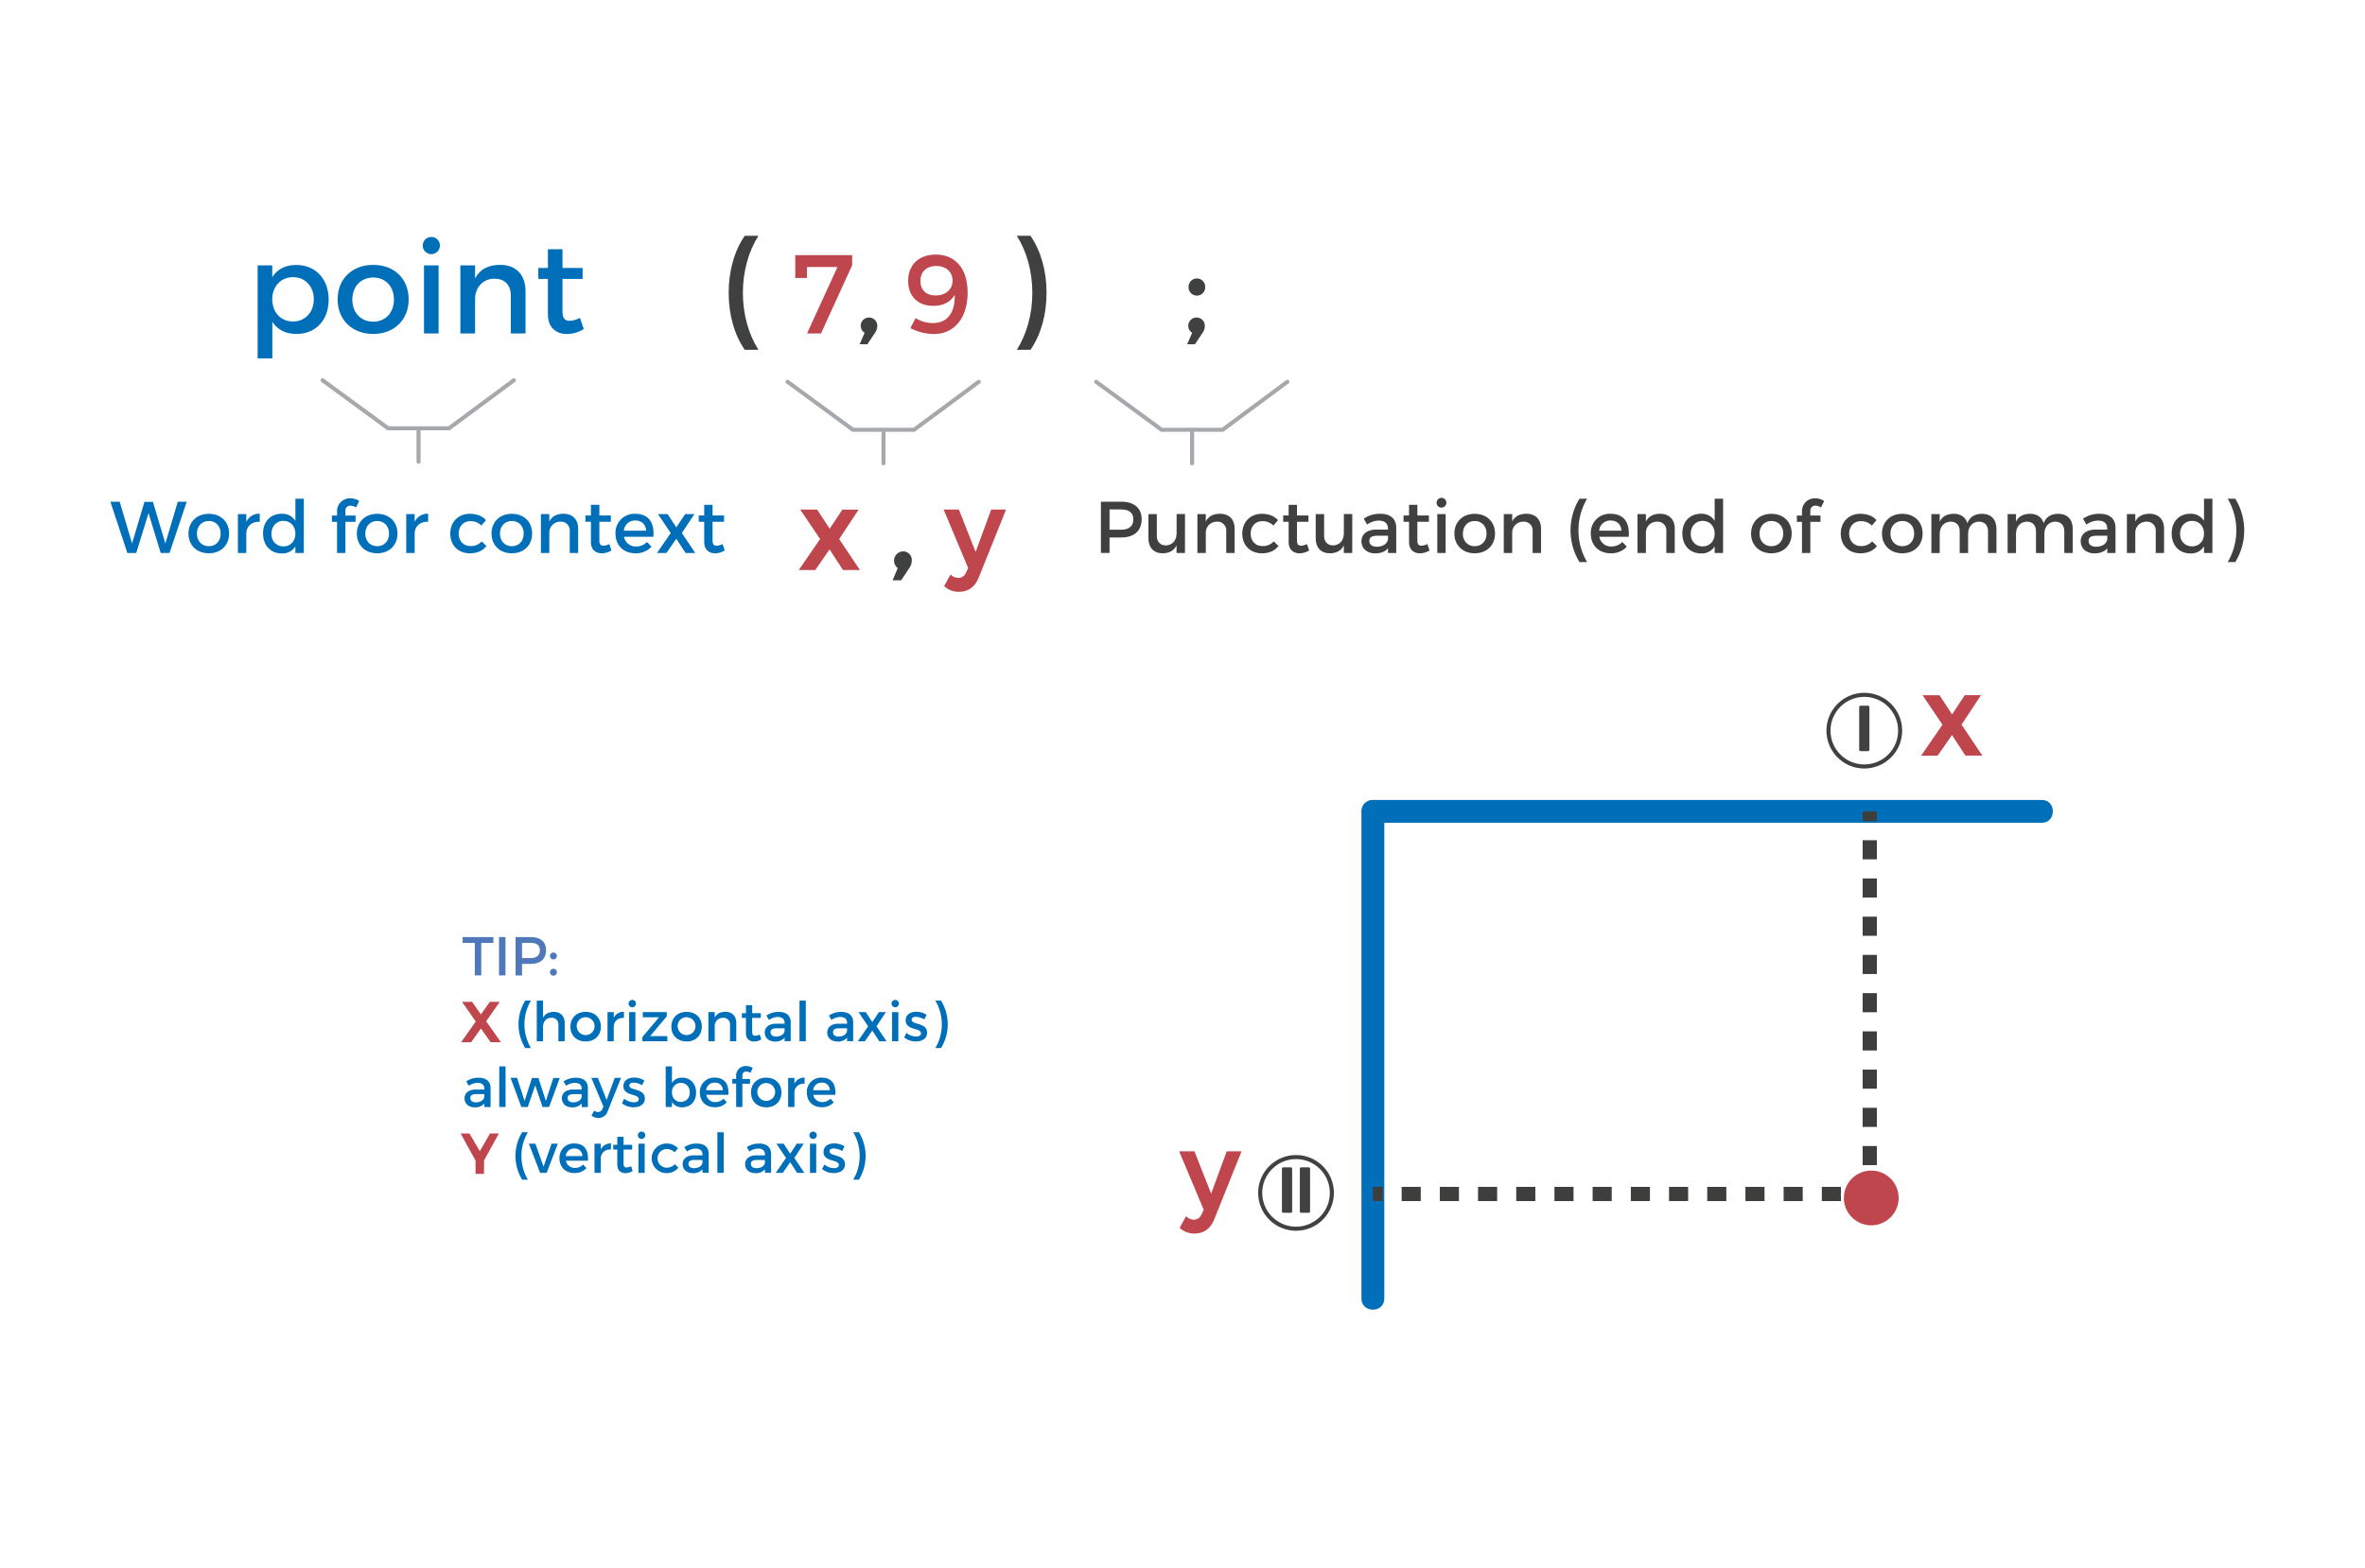<svg xmlns="http://www.w3.org/2000/svg" viewBox="0 0 1164 772"><defs><style>.cls-1{fill:#006fb9;}.cls-2{fill:#3f4040;}.cls-3,.cls-4{fill:#bf464c;}.cls-4{stroke:#bf464c;}.cls-10,.cls-4,.cls-6,.cls-7,.cls-8{stroke-miterlimit:10;}.cls-5{fill:#404041;}.cls-10,.cls-12,.cls-6,.cls-7,.cls-8{fill:none;}.cls-6,.cls-7,.cls-8{stroke:#3e3e3d;stroke-width:7px;}.cls-7{stroke-dasharray:9.41 9.41;}.cls-8{stroke-dasharray:9.4 9.4;}.cls-9{fill:#414141;}.cls-10{stroke:#414140;}.cls-10,.cls-12{stroke-width:2px;}.cls-11{fill:#4f78bb;}.cls-12{stroke:#a6a8ab;stroke-linecap:round;stroke-linejoin:round;}</style></defs><title>point-function-visual</title><g id="Layer_3" data-name="Layer 3"><path class="cls-1" d="M161.76,147.54c0,10-6.3,16.88-15.88,16.88-5.35,0-9.39-2.14-11.84-6v18h-7.24V130.65H134v5.8c2.46-3.91,6.49-6,11.72-6C155.27,130.4,161.76,137.33,161.76,147.54Zm-7.31-.25c0-6.24-4.22-10.84-10.21-10.84S134,141,134,147.29c0,6.49,4.22,11,10.21,11S154.45,153.71,154.45,147.29Z"/><path class="cls-1" d="M201.13,147.41c0,10.08-7.12,17-17.45,17s-17.51-6.93-17.51-17,7.12-17,17.51-17S201.13,137.27,201.13,147.41Zm-27.72.06c0,6.49,4.22,10.9,10.27,10.9s10.21-4.41,10.21-10.9-4.22-10.84-10.21-10.84S173.41,141,173.41,147.48Z"/><path class="cls-1" d="M216.5,121.08a4.22,4.22,0,1,1-4.22-4.41A4.17,4.17,0,0,1,216.5,121.08Zm-7.81,43.09V130.65h7.18v33.52Z"/><path class="cls-1" d="M258.65,143.32v20.85H251.4V145.33c0-5-3-8.13-8.06-8.13-5.54.06-9,3.91-9.51,9.14v17.83h-7.25V130.65h7.25v6.43c2.39-4.66,6.68-6.68,12.35-6.68C254,130.4,258.65,135.32,258.65,143.32Z"/><path class="cls-1" d="M287.31,162a16.09,16.09,0,0,1-8.25,2.46c-5,0-9.39-2.9-9.39-9.77V137.33h-4.72v-5.42h4.72v-9.2h7.18v9.2h9.89v5.42h-9.89V153.4c0,3.47,1.32,4.54,3.59,4.54a11.7,11.7,0,0,0,5-1.45Z"/><path class="cls-2" d="M373.28,116.1c-4.73,7.39-7.65,17.3-7.65,28.05s2.92,20.67,7.65,28.05h-6.74c-5.12-7.39-7.9-17.3-7.9-28.05s2.79-20.67,7.9-28.05Z"/><path class="cls-3" d="M404.07,164.17h-6.88l15-32.71h-15l-.05,5.4h-5.73V125.62h28v5Z"/><path class="cls-2" d="M431.78,160.48a5.92,5.92,0,0,1-1.17,3.43l-3.69,5.57H423.1l2.46-5.64a4.07,4.07,0,1,1,6.22-3.37Z"/><path class="cls-3" d="M448.08,161.53l2.53-4.9a16.38,16.38,0,0,0,8.54,2.42c7.49,0,11-5.62,10.74-13.93-2,3.58-5.67,5.45-10.52,5.45-7.71,0-12.39-4.79-12.39-12.28,0-8,5.34-12.94,13.55-12.94,9.75,0,15.7,6.94,15.7,18.78,0,12.28-6.44,20.32-16.63,20.32A25.47,25.47,0,0,1,448.08,161.53Zm20.76-23.4c.05-3.36-2.42-7.16-8-7.16-4.68,0-7.82,2.7-7.82,7.38,0,4.41,2.86,7.1,7.54,7.1C465.81,145.45,468.89,142.09,468.84,138.12Z"/><path class="cls-2" d="M507.19,116.1c5.12,7.39,7.9,17.3,7.9,28.05s-2.79,20.67-7.9,28.05h-6.74c4.73-7.39,7.65-17.3,7.65-28.05s-2.92-20.67-7.65-28.05Z"/><path class="cls-2" d="M593,160.48a5.91,5.91,0,0,1-1.17,3.43l-3.69,5.57H584.3l2.46-5.64a4.07,4.07,0,1,1,6.22-3.37Zm-8-19.31a4.08,4.08,0,1,1,8.16,0,4.09,4.09,0,1,1-8.16,0Z"/><path class="cls-1" d="M79.1,272.26l-6-19.66-6.05,19.66H62.68L54.33,247H58.9L65,267.54l6.09-20.46,4.18,0,6.12,20.49L87.5,247h4.39l-8.43,25.21Z"/><path class="cls-1" d="M112.76,262.68c0,5.76-4.07,9.72-10,9.72s-10-4-10-9.72,4.07-9.72,10-9.72S112.76,256.88,112.76,262.68Zm-15.85,0c0,3.71,2.41,6.23,5.87,6.23s5.83-2.52,5.83-6.23-2.41-6.19-5.83-6.19S96.92,259,96.92,262.71Z"/><path class="cls-1" d="M121.22,256.91a7,7,0,0,1,6.63-4v4c-3.85-.22-6.3,2.05-6.63,5.33v10h-4.14V253.09h4.14Z"/><path class="cls-1" d="M149.52,272.26h-4.14V269a7.43,7.43,0,0,1-6.73,3.46c-5.51,0-9.18-4-9.18-9.83s3.71-9.69,9.11-9.69a7.58,7.58,0,0,1,6.81,3.49V245.53h4.14Zm-4.14-9.51c0-3.71-2.41-6.3-5.87-6.3s-5.87,2.63-5.91,6.3S136,269,139.51,269,145.38,266.39,145.38,262.75Z"/><path class="cls-1" d="M170,251.55v2.27h5v3.1h-5v15.34h-4.11V256.91h-2.52v-3.1h2.52v-1.87a6.28,6.28,0,0,1,6.59-6.59,7.31,7.31,0,0,1,4.32,1.33l-1.58,3.17a4.63,4.63,0,0,0-2.63-.9A2.4,2.4,0,0,0,170,251.55Z"/><path class="cls-1" d="M195.63,262.68c0,5.76-4.07,9.72-10,9.72s-10-4-10-9.72,4.07-9.72,10-9.72S195.63,256.88,195.63,262.68Zm-15.85,0c0,3.71,2.41,6.23,5.87,6.23s5.83-2.52,5.83-6.23-2.41-6.19-5.83-6.19S179.79,259,179.79,262.71Z"/><path class="cls-1" d="M204.09,256.91a7,7,0,0,1,6.63-4v4c-3.85-.22-6.3,2.05-6.63,5.33v10h-4.14V253.09h4.14Z"/><path class="cls-1" d="M239.19,256.08l-2.27,2.67a7.23,7.23,0,0,0-5.47-2.16c-3.31,0-5.69,2.49-5.69,6.12s2.38,6.12,5.69,6.12a7.14,7.14,0,0,0,5.65-2.3l2.3,2.3c-1.73,2.27-4.5,3.57-8.14,3.57-5.69,0-9.65-3.93-9.65-9.69s4-9.76,9.65-9.76C234.73,253,237.43,254.07,239.19,256.08Z"/><path class="cls-1" d="M261.91,262.68c0,5.76-4.07,9.72-10,9.72s-10-4-10-9.72,4.07-9.72,10-9.72S261.91,256.88,261.91,262.68Zm-15.85,0c0,3.71,2.41,6.23,5.87,6.23s5.83-2.52,5.83-6.23-2.41-6.19-5.83-6.19S246.06,259,246.06,262.71Z"/><path class="cls-1" d="M284.55,260.33v11.92h-4.14V261.49a4.27,4.27,0,0,0-4.61-4.65,5.36,5.36,0,0,0-5.44,5.22v10.19h-4.14V253.09h4.14v3.67c1.37-2.67,3.82-3.82,7.06-3.82C281.89,253,284.55,255.76,284.55,260.33Z"/><path class="cls-1" d="M300.93,271a9.2,9.2,0,0,1-4.72,1.41c-2.88,0-5.37-1.66-5.37-5.58v-9.94h-2.7v-3.1h2.7v-5.26H295v5.26h5.65v3.1H295v9.18c0,2,.76,2.59,2.05,2.59a6.7,6.7,0,0,0,2.88-.83Z"/><path class="cls-1" d="M321.6,264.26H307.12a5.83,5.83,0,0,0,5.94,4.79,7.45,7.45,0,0,0,5.4-2.23l2.2,2.34a10.43,10.43,0,0,1-7.92,3.24c-5.91,0-9.8-3.93-9.8-9.69a9.3,9.3,0,0,1,9.69-9.76C319.36,253,322.1,257.35,321.6,264.26Zm-3.6-3c-.14-3.1-2.2-5-5.33-5a5.45,5.45,0,0,0-5.62,5Z"/><path class="cls-1" d="M337.22,253.09h4.54l-6.16,9.33,6.59,9.83h-4.75l-4.57-7-4.9,7h-4.61l6.77-9.83-6.3-9.33h4.75l4.29,6.56Z"/><path class="cls-1" d="M356.69,271a9.2,9.2,0,0,1-4.72,1.41c-2.88,0-5.37-1.66-5.37-5.58v-9.94h-2.7v-3.1h2.7v-5.26h4.11v5.26h5.65v3.1h-5.65v9.18c0,2,.76,2.59,2.05,2.59a6.7,6.7,0,0,0,2.88-.83Z"/><path class="cls-4" d="M414.86,251.39h6.8l-9.24,14,9.88,14.74h-7.13l-6.86-10.53L401,280.12h-6.91l10.15-14.74-9.45-14h7.13l6.43,9.83Z"/><path class="cls-2" d="M448.76,276a6.63,6.63,0,0,1-1.23,3.69l-4,6h-4.21l2.53-6a4.58,4.58,0,0,1,2.53-8.23A4.23,4.23,0,0,1,448.76,276Z"/><path class="cls-4" d="M481.29,284.06c-1.78,4.54-5,6.8-9.34,6.8a9.72,9.72,0,0,1-6.64-2.43l2.65-4.81a6.07,6.07,0,0,0,3.73,1.4c1.89,0,3.4-1,4.37-3.19l1-2.16-11.88-28.3h6.43l8.59,21.76,8-21.76h6.21Z"/><path class="cls-5" d="M551.89,247c6.34,0,10,3.13,10,8.61,0,5.69-3.64,9-10,9h-5.8v7.6h-4.25V247Zm-5.8,13.79h5.62c3.89,0,6.09-1.66,6.09-5.08s-2.2-4.9-6.09-4.9h-5.62Z"/><path class="cls-5" d="M583.21,272.26h-4.14v-3.75c-1.3,2.67-3.71,3.85-6.84,3.89-4.39,0-7-2.81-7-7.38V253.09h4.14v10.77c0,2.88,1.69,4.65,4.47,4.65,3.31-.07,5.26-2.63,5.26-6v-9.44h4.14Z"/><path class="cls-5" d="M607.66,260.33v11.92h-4.14V261.49a4.27,4.27,0,0,0-4.61-4.65,5.36,5.36,0,0,0-5.44,5.22v10.19h-4.14V253.09h4.14v3.67c1.37-2.67,3.82-3.82,7.06-3.82C605,253,607.66,255.76,607.66,260.33Z"/><path class="cls-5" d="M629,256.08l-2.27,2.67a7.24,7.24,0,0,0-5.48-2.16c-3.31,0-5.69,2.49-5.69,6.12s2.38,6.12,5.69,6.12a7.15,7.15,0,0,0,5.66-2.3l2.3,2.3c-1.73,2.27-4.5,3.57-8.14,3.57-5.69,0-9.65-3.93-9.65-9.69s4-9.76,9.65-9.76C624.5,253,627.2,254.07,629,256.08Z"/><path class="cls-5" d="M644.34,271a9.2,9.2,0,0,1-4.72,1.41c-2.88,0-5.37-1.66-5.37-5.58v-9.94h-2.7v-3.1h2.7v-5.26h4.1v5.26H644v3.1h-5.66v9.18c0,2,.76,2.59,2.05,2.59a6.7,6.7,0,0,0,2.88-.83Z"/><path class="cls-5" d="M665.54,272.26H661.4v-3.75c-1.3,2.67-3.71,3.85-6.84,3.89-4.39,0-7-2.81-7-7.38V253.09h4.14v10.77c0,2.88,1.69,4.65,4.46,4.65,3.31-.07,5.26-2.63,5.26-6v-9.44h4.14Z"/><path class="cls-5" d="M683.15,269.91c-1.37,1.69-3.57,2.52-6.34,2.52-4.14,0-6.73-2.56-6.73-5.94s2.63-5.73,7.24-5.76h5.8v-.58c0-2.41-1.55-3.85-4.57-3.85a10.1,10.1,0,0,0-5.66,1.94l-1.69-2.88a14,14,0,0,1,8.25-2.41c4.93,0,7.71,2.52,7.74,6.73l0,12.57h-4.07Zm0-4.39v-1.76h-5.19c-2.7,0-4,.72-4,2.56s1.4,2.85,3.71,2.85C680.62,269.16,682.89,267.61,683.11,265.52Z"/><path class="cls-5" d="M703.59,271a9.2,9.2,0,0,1-4.72,1.41c-2.88,0-5.37-1.66-5.37-5.58v-9.94h-2.7v-3.1h2.7v-5.26h4.1v5.26h5.66v3.1h-5.66v9.18c0,2,.76,2.59,2.05,2.59a6.7,6.7,0,0,0,2.88-.83Z"/><path class="cls-5" d="M711.87,247.62a2.41,2.41,0,1,1-2.41-2.52A2.39,2.39,0,0,1,711.87,247.62Zm-4.46,24.63V253.09h4.1v19.16Z"/><path class="cls-5" d="M735.81,262.68c0,5.76-4.07,9.72-10,9.72s-10-4-10-9.72,4.07-9.72,10-9.72S735.81,256.88,735.81,262.68Zm-15.85,0c0,3.71,2.41,6.23,5.87,6.23s5.83-2.52,5.83-6.23-2.41-6.19-5.83-6.19S720,259,720,262.71Z"/><path class="cls-5" d="M758.46,260.33v11.92h-4.14V261.49a4.27,4.27,0,0,0-4.61-4.65,5.36,5.36,0,0,0-5.44,5.22v10.19h-4.14V253.09h4.14v3.67c1.37-2.67,3.82-3.82,7.06-3.82C755.79,253,758.46,255.76,758.46,260.33Z"/><path class="cls-5" d="M781.13,245.53a30.74,30.74,0,0,0,0,31.19h-3.75a29.88,29.88,0,0,1,0-31.19Z"/><path class="cls-5" d="M801.62,264.26H787.14a5.83,5.83,0,0,0,5.94,4.79,7.45,7.45,0,0,0,5.4-2.23l2.2,2.34a10.43,10.43,0,0,1-7.92,3.24c-5.91,0-9.8-3.93-9.8-9.69a9.3,9.3,0,0,1,9.69-9.76C799.39,253,802.13,257.35,801.62,264.26Zm-3.6-3c-.14-3.1-2.2-5-5.33-5a5.45,5.45,0,0,0-5.62,5Z"/><path class="cls-5" d="M824.27,260.33v11.92h-4.14V261.49a4.27,4.27,0,0,0-4.61-4.65,5.36,5.36,0,0,0-5.44,5.22v10.19h-4.14V253.09h4.14v3.67c1.37-2.67,3.82-3.82,7.06-3.82C821.6,253,824.27,255.76,824.27,260.33Z"/><path class="cls-5" d="M848.06,272.26h-4.14V269a7.43,7.43,0,0,1-6.73,3.46c-5.51,0-9.18-4-9.18-9.83s3.71-9.69,9.11-9.69a7.58,7.58,0,0,1,6.81,3.49V245.53h4.14Zm-4.14-9.51c0-3.71-2.41-6.3-5.87-6.3s-5.87,2.63-5.91,6.3S834.55,269,838,269,843.92,266.39,843.92,262.75Z"/><path class="cls-5" d="M881.83,262.68c0,5.76-4.07,9.72-10,9.72s-10-4-10-9.72,4.07-9.72,10-9.72S881.83,256.88,881.83,262.68Zm-15.85,0c0,3.71,2.41,6.23,5.87,6.23s5.83-2.52,5.83-6.23-2.41-6.19-5.83-6.19S866,259,866,262.71Z"/><path class="cls-5" d="M891,251.55v2.27h5v3.1h-5v15.34h-4.11V256.91h-2.52v-3.1h2.52v-1.87a6.28,6.28,0,0,1,6.59-6.59,7.31,7.31,0,0,1,4.32,1.33l-1.58,3.17a4.64,4.64,0,0,0-2.63-.9A2.4,2.4,0,0,0,891,251.55Z"/><path class="cls-5" d="M923.55,256.08l-2.27,2.67a7.23,7.23,0,0,0-5.47-2.16c-3.31,0-5.69,2.49-5.69,6.12s2.38,6.12,5.69,6.12a7.14,7.14,0,0,0,5.65-2.3l2.31,2.3c-1.73,2.27-4.5,3.57-8.14,3.57-5.69,0-9.65-3.93-9.65-9.69s4-9.76,9.65-9.76C919.09,253,921.79,254.07,923.55,256.08Z"/><path class="cls-5" d="M946.27,262.68c0,5.76-4.07,9.72-10,9.72s-10-4-10-9.72,4.07-9.72,10-9.72S946.27,256.88,946.27,262.68Zm-15.85,0c0,3.71,2.41,6.23,5.87,6.23s5.83-2.52,5.83-6.23-2.41-6.19-5.83-6.19S930.42,259,930.42,262.71Z"/><path class="cls-5" d="M982.6,260.33v11.92h-4.14V261.49c0-2.92-1.73-4.68-4.54-4.68-3.28.11-5.26,2.63-5.26,6v9.47h-4.14V261.49c0-2.92-1.69-4.68-4.5-4.68-3.31.11-5.33,2.63-5.33,6v9.47h-4.11V253.09h4.11v3.71c1.33-2.7,3.78-3.85,6.95-3.85,3.42,0,5.76,1.69,6.66,4.61,1.22-3.2,3.78-4.61,7.28-4.61C980,253,982.6,255.76,982.6,260.33Z"/><path class="cls-5" d="M1020.14,260.33v11.92H1016V261.49c0-2.92-1.73-4.68-4.54-4.68-3.28.11-5.26,2.63-5.26,6v9.47h-4.14V261.49c0-2.92-1.69-4.68-4.5-4.68-3.31.11-5.33,2.63-5.33,6v9.47h-4.11V253.09h4.11v3.71c1.33-2.7,3.78-3.85,6.95-3.85,3.42,0,5.76,1.69,6.66,4.61,1.22-3.2,3.78-4.61,7.27-4.61C1017.52,253,1020.14,255.76,1020.14,260.33Z"/><path class="cls-5" d="M1037.16,269.91c-1.37,1.69-3.56,2.52-6.34,2.52-4.14,0-6.74-2.56-6.74-5.94s2.63-5.73,7.24-5.76h5.8v-.58c0-2.41-1.55-3.85-4.57-3.85a10.1,10.1,0,0,0-5.65,1.94l-1.69-2.88a14,14,0,0,1,8.25-2.41c4.94,0,7.71,2.52,7.74,6.73l0,12.57h-4.07Zm0-4.39v-1.76h-5.19c-2.7,0-4,.72-4,2.56s1.41,2.85,3.71,2.85C1034.64,269.16,1036.91,267.61,1037.13,265.52Z"/><path class="cls-5" d="M1065.1,260.33v11.92H1061V261.49a4.27,4.27,0,0,0-4.61-4.65,5.36,5.36,0,0,0-5.44,5.22v10.19h-4.14V253.09h4.14v3.67c1.37-2.67,3.82-3.82,7.06-3.82C1062.44,253,1065.1,255.76,1065.1,260.33Z"/><path class="cls-5" d="M1088.9,272.26h-4.14V269a7.42,7.42,0,0,1-6.73,3.46c-5.51,0-9.18-4-9.18-9.83s3.71-9.69,9.11-9.69a7.57,7.57,0,0,1,6.81,3.49V245.53h4.14Zm-4.14-9.51c0-3.71-2.41-6.3-5.87-6.3s-5.87,2.63-5.91,6.3,2.41,6.23,5.91,6.23S1084.76,266.39,1084.76,262.75Z"/><path class="cls-5" d="M1100.16,245.53a29.87,29.87,0,0,1,0,31.19h-3.74a30.74,30.74,0,0,0,0-31.19Z"/><path class="cls-1" d="M670.07,399.45V639.34c0,7.24,11.25,7.25,11.25,0V399.45c0-7.24-11.25-7.25-11.25,0Z"/><path class="cls-1" d="M675.7,405.08h329.23c7.24,0,7.25-11.25,0-11.25H675.7c-7.24,0-7.25,11.25,0,11.25Z"/><path class="cls-4" d="M967.28,342.75h6.8l-9.24,14,9.88,14.74H967.6L960.75,361l-7.35,10.53h-6.91l10.16-14.74-9.45-14h7.13l6.43,9.83Z"/><line class="cls-6" x1="920.25" y1="399.45" x2="920.25" y2="404.25"/><line class="cls-7" x1="920.25" y1="413.66" x2="920.25" y2="578.32"/><line class="cls-6" x1="920.25" y1="583.02" x2="920.25" y2="587.82"/><line class="cls-6" x1="920.25" y1="587.82" x2="915.46" y2="587.82"/><line class="cls-8" x1="906.06" y1="587.82" x2="685.19" y2="587.82"/><line class="cls-6" x1="680.49" y1="587.82" x2="675.7" y2="587.82"/><path class="cls-4" d="M597.21,600c-1.78,4.54-5,6.8-9.34,6.8a9.72,9.72,0,0,1-6.64-2.43l2.65-4.81a6.08,6.08,0,0,0,3.73,1.4c1.89,0,3.4-1,4.37-3.19l1-2.16-11.88-28.3h6.43l8.59,21.76,8-21.76h6.21Z"/><path class="cls-9" d="M631.72,574.72h3.46a.72.72,0,0,1,.79.8V596.3a.72.72,0,0,1-.79.8h-3.46a.72.72,0,0,1-.78-.8V575.52A.72.72,0,0,1,631.72,574.72Z"/><path class="cls-9" d="M640.53,574.72H644a.72.72,0,0,1,.79.8V596.3a.72.72,0,0,1-.79.8h-3.46a.72.72,0,0,1-.79-.8V575.52A.72.72,0,0,1,640.53,574.72Z"/><circle class="cls-10" cx="637.88" cy="587.29" r="17.64"/><path class="cls-9" d="M915.84,347.43h3.46a.72.72,0,0,1,.78.8V369a.72.72,0,0,1-.78.8h-3.46a.72.72,0,0,1-.79-.8V348.23A.72.72,0,0,1,915.84,347.43Z"/><circle class="cls-10" cx="917.57" cy="359.72" r="17.64"/><circle class="cls-3" cx="920.99" cy="589.78" r="13.48"/><path class="cls-11" d="M236.87,464.21v16h-3.18v-16h-6v-2.86h15.14v2.86Z"/><path class="cls-11" d="M245.6,480.23V461.34h3.18v18.89Z"/><path class="cls-11" d="M261.28,461.34c4.75,0,7.48,2.35,7.48,6.45,0,4.26-2.72,6.75-7.48,6.75h-4.34v5.7h-3.18V461.34Zm-4.34,10.34h4.21c2.91,0,4.56-1.24,4.56-3.81s-1.65-3.67-4.56-3.67h-4.21Z"/><path class="cls-11" d="M274.08,470.65a1.7,1.7,0,1,1-3.4,0,1.7,1.7,0,1,1,3.4,0Zm0,8a1.7,1.7,0,1,1-3.4,0,1.7,1.7,0,1,1,3.4,0Z"/><path class="cls-4" d="M245.59,512.63h-3.81l-5.1-7.12-5.07,7.12h-3.72l6.88-9.69-6.39-9.2h3.7l4.61,6.56,4.64-6.56H245l-6.34,9.07Z"/><path class="cls-1" d="M261.31,492.61a23,23,0,0,0,0,23.37H258.5a22.37,22.37,0,0,1,0-23.37Z"/><path class="cls-1" d="M277.93,503.7v8.93h-3.1v-8.07a3.2,3.2,0,0,0-3.45-3.48c-2.56,0-4.1,1.94-4.1,4.48v7.07h-3.1v-20h3.1v8.47c1-2,2.86-2.91,5.32-2.91C275.93,498.17,277.93,500.27,277.93,503.7Z"/><path class="cls-1" d="M295.73,505.45c0,4.32-3,7.29-7.48,7.29s-7.5-3-7.5-7.29,3-7.28,7.5-7.28S295.73,501.11,295.73,505.45Zm-11.87,0a4.39,4.39,0,1,0,4.4-4.64A4.32,4.32,0,0,0,283.85,505.48Z"/><path class="cls-1" d="M302.08,501.14a5.22,5.22,0,0,1,5-3v3c-2.89-.16-4.72,1.54-5,4v7.5H299V498.28h3.1Z"/><path class="cls-1" d="M313,494.18a1.81,1.81,0,1,1-1.81-1.89A1.79,1.79,0,0,1,313,494.18Zm-3.35,18.46V498.28h3.08v14.35Z"/><path class="cls-1" d="M320,510.1l8.45,0v2.54l-12.28,0v-2.1l8.2-9.71h-8v-2.54l11.79,0v2.08Z"/><path class="cls-1" d="M345.41,505.45c0,4.32-3,7.29-7.48,7.29s-7.5-3-7.5-7.29,3-7.28,7.5-7.28S345.41,501.11,345.41,505.45Zm-11.87,0a4.39,4.39,0,1,0,4.4-4.64A4.32,4.32,0,0,0,333.53,505.48Z"/><path class="cls-1" d="M362.39,503.7v8.93h-3.1v-8.07a3.2,3.2,0,0,0-3.45-3.48,4,4,0,0,0-4.07,3.91v7.64h-3.1V498.28h3.1V501c1-2,2.86-2.86,5.29-2.86C360.39,498.17,362.39,500.27,362.39,503.7Z"/><path class="cls-1" d="M374.68,511.72a6.89,6.89,0,0,1-3.54,1.05c-2.16,0-4-1.24-4-4.18v-7.45h-2v-2.32h2v-3.94h3.08v3.94h4.24v2.32H370.2V508c0,1.49.57,1.94,1.54,1.94a5,5,0,0,0,2.16-.62Z"/><path class="cls-1" d="M386.15,510.88a5.82,5.82,0,0,1-4.75,1.89c-3.1,0-5-1.92-5-4.45s2-4.29,5.43-4.32h4.34v-.43c0-1.81-1.16-2.89-3.43-2.89a7.57,7.57,0,0,0-4.24,1.46L377.19,500a10.52,10.52,0,0,1,6.18-1.81c3.7,0,5.78,1.89,5.8,5l0,9.42h-3Zm0-3.29v-1.32h-3.88c-2,0-3,.54-3,1.92s1.05,2.13,2.78,2.13C384.26,510.31,386,509.15,386.12,507.59Z"/><path class="cls-1" d="M393.5,512.63v-20h3.1v20Z"/><path class="cls-1" d="M416.9,510.88a5.82,5.82,0,0,1-4.75,1.89c-3.1,0-5-1.92-5-4.45s2-4.29,5.43-4.32h4.34v-.43c0-1.81-1.16-2.89-3.43-2.89a7.57,7.57,0,0,0-4.24,1.46L407.94,500a10.52,10.52,0,0,1,6.18-1.81c3.7,0,5.78,1.89,5.8,5l0,9.42h-3Zm0-3.29v-1.32H413c-2,0-3,.54-3,1.92s1.05,2.13,2.78,2.13C415,510.31,416.71,509.15,416.88,507.59Z"/><path class="cls-1" d="M432.59,498.28H436l-4.61,7,4.94,7.37h-3.56l-3.43-5.26-3.67,5.26H422.2l5.07-7.37-4.72-7h3.56l3.21,4.91Z"/><path class="cls-1" d="M442.42,494.18a1.81,1.81,0,1,1-1.81-1.89A1.79,1.79,0,0,1,442.42,494.18Zm-3.35,18.46V498.28h3.08v14.35Z"/><path class="cls-1" d="M456.05,499.6l-1.13,2.29a8.44,8.44,0,0,0-4.13-1.27c-1.21,0-2.1.4-2.1,1.43,0,2.65,7.64,1.22,7.61,6.42,0,2.94-2.62,4.26-5.51,4.26a8.88,8.88,0,0,1-5.77-2l1.11-2.21a7.82,7.82,0,0,0,4.8,1.78c1.32,0,2.35-.46,2.35-1.54,0-2.94-7.56-1.29-7.53-6.48,0-2.92,2.54-4.16,5.29-4.16A9.08,9.08,0,0,1,456.05,499.6Z"/><path class="cls-1" d="M463.16,492.61a22.37,22.37,0,0,1,0,23.37h-2.81a23,23,0,0,0,0-23.37Z"/><path class="cls-1" d="M238.38,543.28a5.82,5.82,0,0,1-4.75,1.89c-3.1,0-5-1.92-5-4.45s2-4.29,5.42-4.32h4.35V536c0-1.81-1.16-2.89-3.43-2.89a7.57,7.57,0,0,0-4.24,1.46l-1.27-2.16a10.51,10.51,0,0,1,6.18-1.81c3.7,0,5.77,1.89,5.8,5l0,9.42h-3Zm0-3.29v-1.32h-3.89c-2,0-3,.54-3,1.92s1.05,2.13,2.78,2.13C236.49,542.71,238.19,541.55,238.36,540Z"/><path class="cls-1" d="M245.73,545V525h3.1v20Z"/><path class="cls-1" d="M267.05,545l-3.64-10.63L259.77,545h-3.18l-5.29-14.36h3.18L258.2,542l3.62-11.28H265L268.67,542l3.67-11.28h3.16L270.26,545Z"/><path class="cls-1" d="M286.28,543.28a5.82,5.82,0,0,1-4.75,1.89c-3.1,0-5-1.92-5-4.45s2-4.29,5.42-4.32h4.35V536c0-1.81-1.16-2.89-3.43-2.89a7.57,7.57,0,0,0-4.24,1.46l-1.27-2.16a10.51,10.51,0,0,1,6.18-1.81c3.7,0,5.77,1.89,5.8,5l0,9.42h-3Zm0-3.29v-1.32h-3.89c-2,0-3,.54-3,1.92s1.05,2.13,2.78,2.13C284.39,542.71,286.09,541.55,286.25,540Z"/><path class="cls-1" d="M299.13,547a4.79,4.79,0,0,1-4.67,3.4,4.86,4.86,0,0,1-3.32-1.22l1.32-2.4a3,3,0,0,0,1.86.7,2.34,2.34,0,0,0,2.19-1.59l.49-1.08-5.94-14.14h3.21l4.29,10.87,4-10.87h3.1Z"/><path class="cls-1" d="M317.14,532,316,534.29a8.44,8.44,0,0,0-4.13-1.27c-1.22,0-2.1.4-2.1,1.43,0,2.64,7.64,1.21,7.61,6.42,0,2.94-2.62,4.26-5.5,4.26a8.87,8.87,0,0,1-5.77-2l1.11-2.21a7.82,7.82,0,0,0,4.8,1.78c1.32,0,2.35-.46,2.35-1.54,0-2.94-7.56-1.3-7.53-6.48,0-2.91,2.54-4.16,5.29-4.16A9.07,9.07,0,0,1,317.14,532Z"/><path class="cls-1" d="M342.6,537.91c0,4.29-2.7,7.23-6.8,7.23a5.64,5.64,0,0,1-5.07-2.59V545h-3.1V525h3.1v8.15a5.61,5.61,0,0,1,5-2.59C339.82,530.57,342.6,533.54,342.6,537.91Zm-3.13-.11a4.38,4.38,0,1,0-8.74,0c0,2.78,1.81,4.7,4.37,4.7A4.36,4.36,0,0,0,339.47,537.8Z"/><path class="cls-1" d="M358.47,539H347.63a4.37,4.37,0,0,0,4.45,3.59,5.58,5.58,0,0,0,4-1.67l1.65,1.76a7.81,7.81,0,0,1-5.94,2.43c-4.43,0-7.34-2.94-7.34-7.26a7,7,0,0,1,7.26-7.31C356.8,530.57,358.85,533.86,358.47,539Zm-2.7-2.27a3.69,3.69,0,0,0-4-3.72,4.08,4.08,0,0,0-4.21,3.72Z"/><path class="cls-1" d="M365.39,529.52v1.7h3.75v2.32h-3.75V545h-3.08v-11.5h-1.89v-2.32h1.89v-1.4a4.71,4.71,0,0,1,4.94-4.94,5.48,5.48,0,0,1,3.24,1l-1.19,2.38a3.46,3.46,0,0,0-2-.67A1.8,1.8,0,0,0,365.39,529.52Z"/><path class="cls-1" d="M384.61,537.86c0,4.32-3,7.29-7.48,7.29s-7.5-3-7.5-7.29,3-7.29,7.5-7.29S384.61,533.51,384.61,537.86Zm-11.87,0a4.39,4.39,0,1,0,4.4-4.64A4.33,4.33,0,0,0,372.74,537.88Z"/><path class="cls-1" d="M391,533.54a5.22,5.22,0,0,1,5-3v3c-2.89-.16-4.72,1.54-5,4V545h-3.1V530.68H391Z"/><path class="cls-1" d="M411.12,539H400.28a4.37,4.37,0,0,0,4.45,3.59,5.58,5.58,0,0,0,4-1.67l1.65,1.76a7.81,7.81,0,0,1-5.93,2.43c-4.43,0-7.34-2.94-7.34-7.26a7,7,0,0,1,7.26-7.31C409.45,530.57,411.5,533.86,411.12,539Zm-2.7-2.27a3.69,3.69,0,0,0-4-3.72,4.08,4.08,0,0,0-4.21,3.72Z"/><path class="cls-4" d="M237.71,577.43h-3.16v-6.18l-7-12.71h3.21l5.4,9.2,5.29-9.2h3.24l-6.93,12.6Z"/><path class="cls-1" d="M259.82,557.41a23,23,0,0,0,0,23.37H257a22.37,22.37,0,0,1,0-23.37Z"/><path class="cls-1" d="M265.84,577.43l-5.56-14.36h3.24l4,11.31,3.94-11.31h3.1l-5.51,14.36Z"/><path class="cls-1" d="M289.35,571.44H278.51A4.37,4.37,0,0,0,283,575a5.58,5.58,0,0,0,4-1.67l1.65,1.76a7.81,7.81,0,0,1-5.94,2.43c-4.43,0-7.34-2.94-7.34-7.26a7,7,0,0,1,7.26-7.31C287.68,563,289.73,566.26,289.35,571.44Zm-2.7-2.27a3.69,3.69,0,0,0-4-3.72,4.08,4.08,0,0,0-4.21,3.72Z"/><path class="cls-1" d="M295.7,565.94a5.22,5.22,0,0,1,5-3v3c-2.89-.16-4.72,1.54-5,4v7.5h-3.1V563.08h3.1Z"/><path class="cls-1" d="M311.36,576.52a6.89,6.89,0,0,1-3.54,1.05c-2.16,0-4-1.24-4-4.18v-7.45h-2v-2.32h2v-3.94h3.08v3.94h4.24v2.32h-4.24v6.88c0,1.48.57,1.94,1.54,1.94a5,5,0,0,0,2.16-.62Z"/><path class="cls-1" d="M317.58,559a1.81,1.81,0,1,1-1.81-1.89A1.79,1.79,0,0,1,317.58,559Zm-3.35,18.46V563.08h3.08v14.36Z"/><path class="cls-1" d="M333.71,565.32l-1.7,2a5.43,5.43,0,0,0-4.1-1.62,4.6,4.6,0,0,0,0,9.18,5.35,5.35,0,0,0,4.24-1.73l1.73,1.73a7.3,7.3,0,0,1-6.1,2.67,7.29,7.29,0,0,1,0-14.57A7.58,7.58,0,0,1,333.71,565.32Z"/><path class="cls-1" d="M345.73,575.68a5.81,5.81,0,0,1-4.75,1.89c-3.1,0-5-1.92-5-4.45s2-4.29,5.43-4.32h4.34v-.43c0-1.81-1.16-2.89-3.43-2.89a7.57,7.57,0,0,0-4.24,1.46l-1.27-2.16A10.51,10.51,0,0,1,343,563c3.7,0,5.78,1.89,5.8,5l0,9.42h-3Zm0-3.29v-1.32h-3.88c-2,0-3,.54-3,1.92s1.05,2.13,2.78,2.13C343.84,575.11,345.54,574,345.7,572.39Z"/><path class="cls-1" d="M353.08,577.43v-20h3.1v20Z"/><path class="cls-1" d="M376.48,575.68a5.81,5.81,0,0,1-4.75,1.89c-3.1,0-5-1.92-5-4.45s2-4.29,5.43-4.32h4.34v-.43c0-1.81-1.16-2.89-3.43-2.89a7.57,7.57,0,0,0-4.24,1.46l-1.27-2.16A10.51,10.51,0,0,1,373.7,563c3.7,0,5.78,1.89,5.8,5l0,9.42h-3Zm0-3.29v-1.32h-3.88c-2,0-3,.54-3,1.92s1.05,2.13,2.78,2.13C374.6,575.11,376.3,574,376.46,572.39Z"/><path class="cls-1" d="M392.17,563.08h3.4l-4.61,7,4.94,7.37h-3.56l-3.43-5.26-3.67,5.26h-3.45l5.07-7.37-4.72-7h3.56l3.21,4.91Z"/><path class="cls-1" d="M402,559a1.81,1.81,0,1,1-1.81-1.89A1.79,1.79,0,0,1,402,559Zm-3.35,18.46V563.08h3.08v14.36Z"/><path class="cls-1" d="M415.63,564.4l-1.13,2.29a8.44,8.44,0,0,0-4.13-1.27c-1.22,0-2.1.4-2.1,1.43,0,2.64,7.64,1.21,7.61,6.42,0,2.94-2.62,4.26-5.5,4.26a8.87,8.87,0,0,1-5.77-2l1.11-2.21a7.82,7.82,0,0,0,4.8,1.78c1.32,0,2.35-.46,2.35-1.54,0-2.94-7.56-1.3-7.53-6.48,0-2.91,2.54-4.16,5.29-4.16A9.07,9.07,0,0,1,415.63,564.4Z"/><path class="cls-1" d="M422.74,557.41a22.37,22.37,0,0,1,0,23.37h-2.81a23,23,0,0,0,0-23.37Z"/><polyline class="cls-12" points="158.77 187.23 190.99 210.85 221.02 210.85 252.89 187.23"/><line class="cls-12" x1="206.01" y1="212.35" x2="206.01" y2="227.35"/><polyline class="cls-12" points="387.62 187.97 419.84 211.6 449.87 211.6 481.74 187.97"/><line class="cls-12" x1="434.85" y1="213.1" x2="434.85" y2="228.1"/><polyline class="cls-12" points="539.49 187.97 571.72 211.6 601.74 211.6 633.62 187.97"/><line class="cls-12" x1="586.73" y1="213.1" x2="586.73" y2="228.1"/></g></svg>